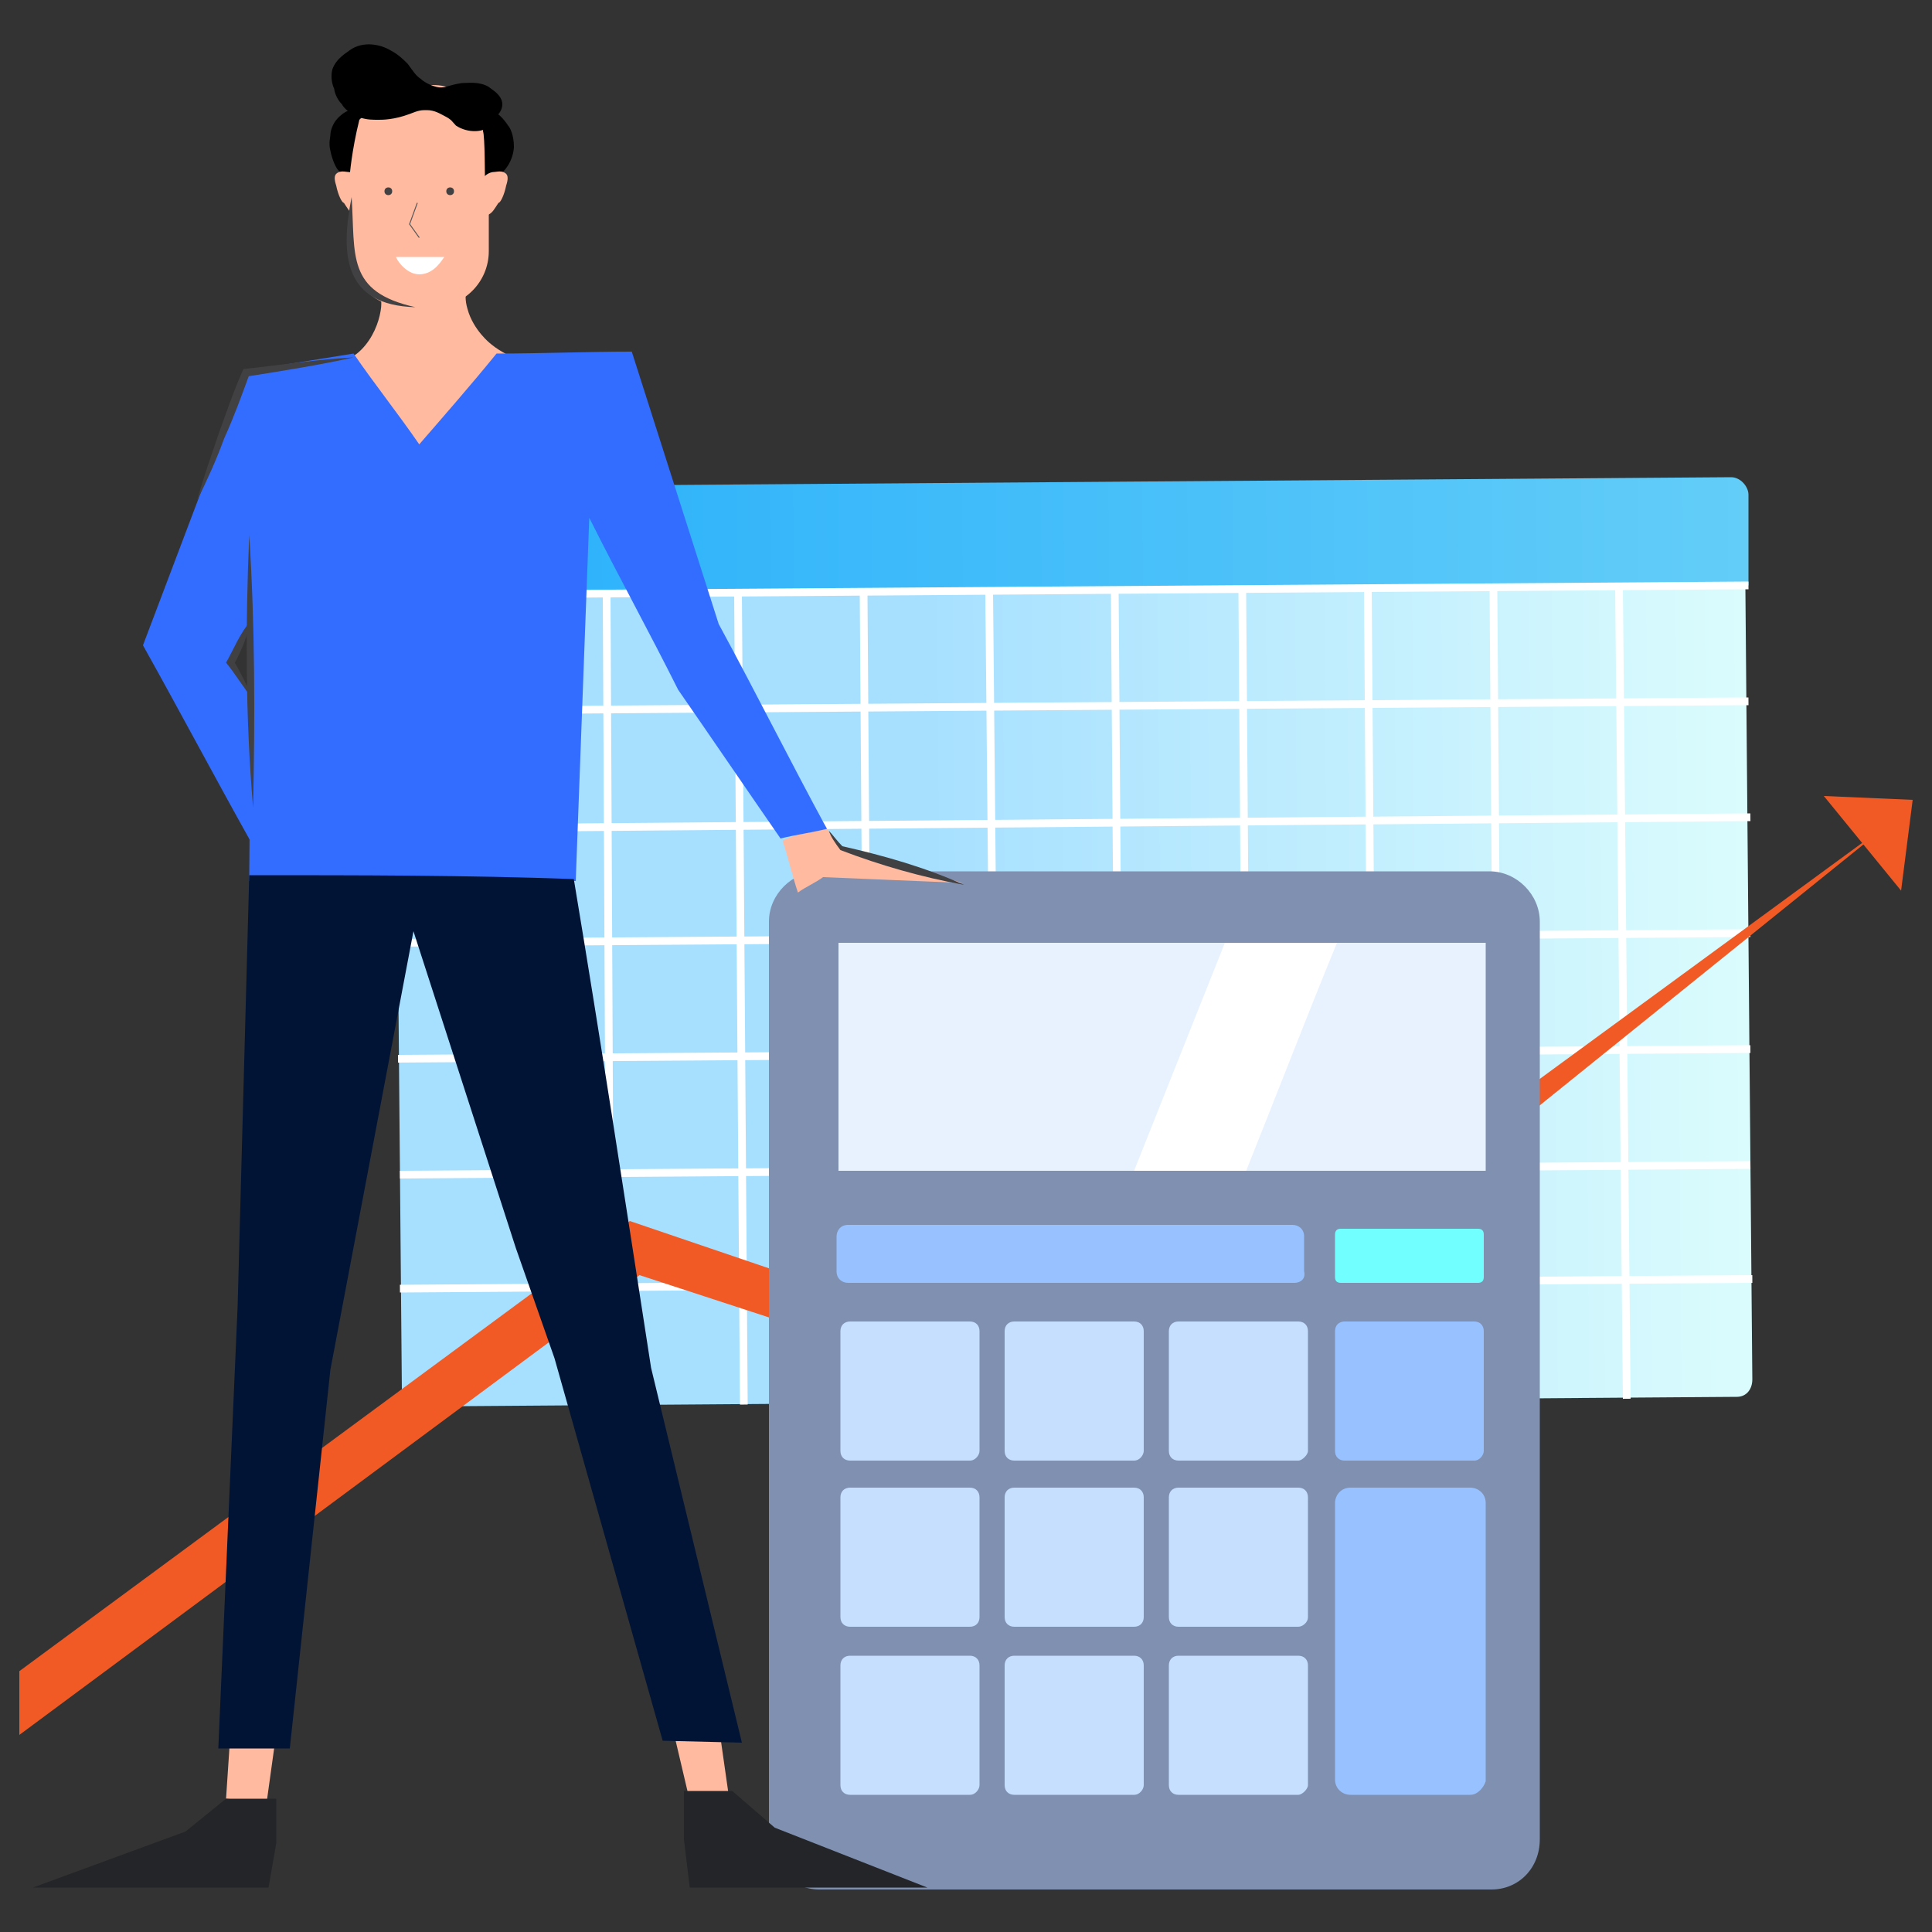 <?xml version="1.0" encoding="utf-8"?>
<!-- Generator: Adobe Illustrator 26.0.1, SVG Export Plug-In . SVG Version: 6.00 Build 0)  -->
<svg version="1.1" id="Layer_1" xmlns="http://www.w3.org/2000/svg" xmlns:xlink="http://www.w3.org/1999/xlink" x="0px" y="0px"
	 viewBox="0 0 100 100" style="enable-background:new 0 0 100 100;" xml:space="preserve">
<rect x="0" y="0" width="100" height="100" fill="#333333" stroke="none"/>
<style type="text/css">
	.st0{fill:url(#SVGID_1_);}
	.st1{fill:url(#SVGID_00000093892086450397729340000005726316510466609551_);}
	.st2{fill:none;stroke:#FFFFFF;stroke-width:0.4;stroke-miterlimit:10;}
	.st3{fill:#FFBA9F;}
	.st4{fill:#F15A24;}
	.st5{fill:#7F90B1;}
	.st6{fill:#E8F2FF;}
	.st7{fill:#98C2FF;}
	.st8{fill:#71FFFF;}
	.st9{fill:#C6DFFF;}
	.st10{fill:#FFFFFF;}
	.st11{fill:#336DFF;}
	.st12{fill:#011435;}
	.st13{fill:#242528;}
	.st14{fill:none;stroke:#58595B;stroke-width:5.000000e-02;stroke-miterlimit:10;}
	.st15{fill:#414042;}
</style>
<g>
	<g>
		
			<linearGradient id="SVGID_1_" gradientUnits="userSpaceOnUse" x1="192.339" y1="1829.502" x2="262.96" y2="1829.502" gradientTransform="matrix(0.991 -7.423940e-03 7.392895e-03 0.986 -183.485 -1754.129)">
			<stop  offset="0.394" style="stop-color:#A7E0FF"/>
			<stop  offset="1" style="stop-color:#DBFCFD"/>
		</linearGradient>
		<path class="st0" d="M89.9,72.3l-68.3,0.5c-0.5,0-0.8-0.4-0.8-0.9l-0.4-45.6c0-0.5,0.4-0.9,0.8-0.9l68.3-0.5
			c0.5,0,0.8,0.4,0.8,0.9l0.4,45.6C90.7,71.9,90.4,72.3,89.9,72.3z"/>
		
			<linearGradient id="SVGID_00000155866930084123568550000008078266769489879962_" gradientUnits="userSpaceOnUse" x1="188.829" y1="1781.021" x2="259.45" y2="1781.021" gradientTransform="matrix(0.992 -7.432627e-03 7.494450e-03 1 -180.13 -1751.65)">
			<stop  offset="1.978731e-03" style="stop-color:#27AFFB"/>
			<stop  offset="1" style="stop-color:#63CDF8"/>
		</linearGradient>
		<path style="fill:url(#SVGID_00000155866930084123568550000008078266769489879962_);" d="M90.5,30.3l-70,0.5v-4.6
			c0-0.5,0.4-0.9,0.9-1l68.2-0.5c0.5,0,0.9,0.5,0.9,0.9V30.3z"/>
		<line class="st2" x1="20.5" y1="30.8" x2="90.5" y2="30.3"/>
		<line class="st2" x1="20.6" y1="36.8" x2="90.5" y2="36.3"/>
		<line class="st2" x1="20.6" y1="42.9" x2="90.6" y2="42.3"/>
		<line class="st2" x1="20.6" y1="48.8" x2="90.6" y2="48.3"/>
		<line class="st2" x1="20.6" y1="54.8" x2="90.6" y2="54.3"/>
		<line class="st2" x1="20.7" y1="60.8" x2="90.6" y2="60.3"/>
		<line class="st2" x1="20.7" y1="66.7" x2="90.7" y2="66.2"/>
		<line class="st2" x1="31.6" y1="72.7" x2="31.4" y2="30.7"/>
		<line class="st2" x1="38.5" y1="72.7" x2="38.2" y2="30.7"/>
		<line class="st2" x1="45" y1="72.6" x2="44.7" y2="30.7"/>
		<line class="st2" x1="51.6" y1="72.6" x2="51.2" y2="30.7"/>
		<line class="st2" x1="58" y1="72.4" x2="57.7" y2="30.5"/>
		<line class="st2" x1="64.6" y1="72.4" x2="64.3" y2="30.5"/>
		<line class="st2" x1="71.1" y1="72.4" x2="70.8" y2="30.5"/>
		<line class="st2" x1="77.6" y1="72.3" x2="77.3" y2="30.5"/>
		<line class="st2" x1="84.2" y1="72.4" x2="83.8" y2="30.3"/>
	</g>
	<path class="st3" d="M19.5,14.1c-0.3,0.5,0.4,0.9,0.2,2c-0.1,0.6-0.4,1.4-1,2c-0.4,0.4-0.5,0.3-0.5,0.5c-0.3,0.7,1.1,1.4,2.2,3.1
		c1.1,1.6,1.1,2.9,1.5,2.9c0.5,0,0.4-1.3,1.6-3.2c0.6-0.9,1-1.6,1.8-2c0.6-0.4,1.2-0.5,1.2-0.8c0-0.2-0.5-0.3-1.1-0.8
		c0,0-0.9-0.7-1.2-1.8c-0.3-1,0.2-1.3-0.1-1.8C23.5,13,20.1,13,19.5,14.1z"/>
	<path class="st3" d="M22.4,15.9H21c-1.6,0-2.9-1.3-2.9-2.9V7.3c0-1.6,1.3-2.9,2.9-2.9h1.4c1.6,0,2.9,1.3,2.9,2.9V13
		C25.3,14.6,24,15.9,22.4,15.9z"/>
	<path d="M18.2,9.4c-0.2-0.1-0.4-0.3-0.7-0.6c-0.1-0.1-0.3-0.5-0.4-1c-0.1-0.4,0-0.7,0-0.8c0-0.2,0.1-0.6,0.4-0.9
		c0.1-0.1,0.3-0.3,0.6-0.4c0.1,0,0.3,0,0.4,0c0,0,0.1-0.1,0.2,0c0.2,0.1,0.1,0.4,0.1,0.4s0,0-0.1,0l-0.1,0.1
		c-0.4,1.6-0.5,2.9-0.5,2.9C18.2,9.3,18.2,9.4,18.2,9.4z"/>
	<path class="st3" d="M18.6,9.2c-0.1-0.1-0.3-0.3-0.6-0.3c-0.1,0-0.4-0.1-0.6,0.1c-0.1,0.1-0.1,0.3,0,0.6c0.1,0.5,0.3,0.9,0.4,0.9
		c0.2,0.3,0.3,0.5,0.5,0.6c0.1,0.1,0.3,0.2,0.5,0.1C19.1,11,19.2,9.8,18.6,9.2z"/>
	<path d="M18.1,2.6c-0.1,0.1-0.7,0.4-0.9,1c-0.1,0.4,0,0.8,0.1,1c0,0.1,0.1,0.5,0.4,0.8c0.1,0.2,0.4,0.5,1,0.7
		c0.3,0.1,0.6,0.1,0.9,0.1c0.2,0,0.8,0,1.6-0.3c0.5-0.2,0.6-0.2,0.9-0.2c0.4,0,0.7,0.2,0.9,0.3c0.4,0.2,0.4,0.3,0.6,0.5
		c0.6,0.4,1.5,0.4,1.9-0.1c0.1-0.2,0.2-0.4,0.3-0.5C25.9,5.8,26,5.6,26,5.4c0-0.5-0.6-0.8-0.7-0.9c-0.5-0.3-1.1-0.2-1.4-0.2
		c-0.7,0.1-0.9,0.3-1.3,0.2s-0.7-0.3-0.8-0.4c-0.3-0.2-0.4-0.4-0.7-0.8c-0.2-0.2-0.5-0.5-0.9-0.7C19.7,2.3,18.8,2.1,18.1,2.6z"/>
	<path d="M25.1,9.5c0.2-0.1,0.5-0.2,0.7-0.4l0,0c0.8-0.6,0.8-1.5,0.8-1.5c0-0.6-0.2-1-0.3-1.1c-0.2-0.3-0.6-0.8-0.9-0.7
		c0,0-0.2,0.1-0.2,0.5c0,0-0.1-0.1-0.2,0c-0.2,0-0.2,0.3-0.1,0.4c0,0,0,0,0.1,0c0,0,0,0,0,0.1C25.1,7,25.1,9.3,25.1,9.5z"/>
	<g>
		<polygon class="st4" points="1,86.5 32.6,63.2 57.9,71.8 98.2,42.3 58.5,74.3 33.1,66 1,89.8 		"/>
		<polygon class="st4" points="94.4,41.2 98.4,46.1 99,41.4 		"/>
	</g>
	<path class="st3" d="M25,9.2c0.1-0.1,0.3-0.3,0.6-0.3c0.1,0,0.4-0.1,0.6,0.1c0.1,0.1,0.1,0.3,0,0.6c-0.1,0.5-0.3,0.9-0.4,0.9
		c-0.2,0.3-0.3,0.5-0.5,0.6c-0.1,0.1-0.3,0.2-0.5,0.1C24.4,11,24.4,9.8,25,9.2z"/>
	<g>
		<path class="st5" d="M77.2,97.8H42.4c-1.4,0-2.6-1.2-2.6-2.6V47.7c0-1.4,1.2-2.6,2.6-2.6h34.7c1.4,0,2.6,1.2,2.6,2.6v47.5
			C79.7,96.7,78.6,97.8,77.2,97.8z"/>
		<rect x="43.4" y="48.8" class="st6" width="33.5" height="11.8"/>
		<path class="st7" d="M67,66.4H43.9c-0.3,0-0.6-0.2-0.6-0.6V64c0-0.3,0.2-0.6,0.6-0.6h23c0.3,0,0.6,0.2,0.6,0.6v1.8
			C67.6,66.2,67.3,66.4,67,66.4z"/>
		<path class="st8" d="M76.5,66.4h-7.1c-0.2,0-0.3-0.1-0.3-0.3v-2.2c0-0.2,0.1-0.3,0.3-0.3h7.1c0.2,0,0.3,0.1,0.3,0.3v2.2
			C76.8,66.3,76.7,66.4,76.5,66.4z"/>
		<path class="st7" d="M76.3,75.6h-6.7c-0.3,0-0.5-0.2-0.5-0.5v-6.2c0-0.3,0.2-0.5,0.5-0.5h6.7c0.3,0,0.5,0.2,0.5,0.5v6.2
			C76.8,75.3,76.6,75.6,76.3,75.6z"/>
		<g>
			<path class="st9" d="M50.2,75.6H44c-0.3,0-0.5-0.2-0.5-0.5v-6.2c0-0.3,0.2-0.5,0.5-0.5h6.2c0.3,0,0.5,0.2,0.5,0.5v6.2
				C50.7,75.3,50.5,75.6,50.2,75.6z"/>
			<path class="st9" d="M58.7,75.6h-6.2c-0.3,0-0.5-0.2-0.5-0.5v-6.2c0-0.3,0.2-0.5,0.5-0.5h6.2c0.3,0,0.5,0.2,0.5,0.5v6.2
				C59.2,75.3,59,75.6,58.7,75.6z"/>
			<path class="st9" d="M67.2,75.6H61c-0.3,0-0.5-0.2-0.5-0.5v-6.2c0-0.3,0.2-0.5,0.5-0.5h6.2c0.3,0,0.5,0.2,0.5,0.5v6.2
				C67.7,75.3,67.4,75.6,67.2,75.6z"/>
		</g>
		<g>
			<path class="st9" d="M50.2,84.2H44c-0.3,0-0.5-0.2-0.5-0.5v-6.2c0-0.3,0.2-0.5,0.5-0.5h6.2c0.3,0,0.5,0.2,0.5,0.5v6.2
				C50.7,84,50.5,84.2,50.2,84.2z"/>
			<path class="st9" d="M58.7,84.2h-6.2c-0.3,0-0.5-0.2-0.5-0.5v-6.2c0-0.3,0.2-0.5,0.5-0.5h6.2c0.3,0,0.5,0.2,0.5,0.5v6.2
				C59.2,84,59,84.2,58.7,84.2z"/>
			<path class="st9" d="M67.2,84.2H61c-0.3,0-0.5-0.2-0.5-0.5v-6.2c0-0.3,0.2-0.5,0.5-0.5h6.2c0.3,0,0.5,0.2,0.5,0.5v6.2
				C67.7,84,67.4,84.2,67.2,84.2z"/>
		</g>
		<g>
			<path class="st9" d="M50.2,92.9H44c-0.3,0-0.5-0.2-0.5-0.5v-6.2c0-0.3,0.2-0.5,0.5-0.5h6.2c0.3,0,0.5,0.2,0.5,0.5v6.2
				C50.7,92.6,50.5,92.9,50.2,92.9z"/>
			<path class="st9" d="M58.7,92.9h-6.2c-0.3,0-0.5-0.2-0.5-0.5v-6.2c0-0.3,0.2-0.5,0.5-0.5h6.2c0.3,0,0.5,0.2,0.5,0.5v6.2
				C59.2,92.6,59,92.9,58.7,92.9z"/>
			<path class="st9" d="M67.2,92.9H61c-0.3,0-0.5-0.2-0.5-0.5v-6.2c0-0.3,0.2-0.5,0.5-0.5h6.2c0.3,0,0.5,0.2,0.5,0.5v6.2
				C67.7,92.6,67.4,92.9,67.2,92.9z"/>
		</g>
		<path class="st7" d="M76.1,92.9h-6.2c-0.4,0-0.8-0.3-0.8-0.8V77.8c0-0.4,0.3-0.8,0.8-0.8h6.2c0.4,0,0.8,0.3,0.8,0.8v14.4
			C76.8,92.5,76.5,92.9,76.1,92.9z"/>
		<path class="st10" d="M63.4,48.8l-4.7,11.8c1.9,0,3.8,0,5.8,0c1.6-4,3.1-7.9,4.7-11.8H63.4z"/>
	</g>
	<path class="st11" d="M18.5,18.8l-5.8,0.6l-5.3,14c1.9,3.4,3.7,6.8,5.6,10.2l0.5-6.6l-1.4-2.6l1.2-3.2l4.9-6.3L18.5,18.8z"/>
	<path class="st3" d="M40.5,43.5c0.3,0.9,0.5,1.8,0.8,2.7c0.4-0.3,0.9-0.5,1.3-0.8c2.4,0.1,4.8,0.2,7.2,0.3l-6.3-1.9
		c-0.3-0.4-0.6-0.7-0.8-1.1C41.9,43,41.2,43.2,40.5,43.5z"/>
	<path class="st11" d="M25.7,18.3c2.3,0,4.7-0.1,7-0.1c1.5,4.7,3,9.4,4.5,14.1c1.9,3.5,3.7,7.1,5.6,10.6c-0.8,0.2-1.6,0.3-2.4,0.5
		c-1.8-2.6-3.5-5.1-5.3-7.7c-1.5-3-3.1-5.9-4.6-8.9l-0.7,18.8H12.9l0.2-25.4c-0.1-0.3-0.3-0.6-0.4-1c1.9-0.3,3.7-0.6,5.6-0.9
		c1.1,1.6,2.3,3.1,3.4,4.7C23,21.5,24.4,19.9,25.7,18.3z"/>
	<polygon class="st3" points="37.3,90 37.7,92.8 35.7,93.2 34.9,89.8 	"/>
	<polygon class="st3" points="11.9,90.1 11.7,93.1 13.8,93.3 14.3,89.7 	"/>
	<path class="st12" d="M12.9,45.3l-0.6,22.3l-1,22.9H15l2.1-19.6l4.3-22.7l5.3,16.4l2,5.7l5.6,19.8l4.1,0.1l-4.7-19.4
		c-1.3-8.4-2.6-16.9-4-25.3C24.2,45.3,18.6,45.3,12.9,45.3z"/>
	<polygon class="st13" points="11.7,93.1 9.6,94.8 1.7,97.7 13,97.7 13.9,97.7 14.3,95.4 14.3,93.1 	"/>
	<polygon class="st13" points="37.9,92.7 40.1,94.6 48,97.7 36.7,97.7 35.7,97.7 35.4,95.2 35.4,92.7 	"/>
	<path class="st10" d="M20.5,13.3H23c-0.1,0.1-0.5,0.9-1.3,0.9C21,14.2,20.5,13.4,20.5,13.3z"/>
	<polyline class="st14" points="21.6,10.5 21.2,11.6 21.7,12.3 	"/>
	<circle class="st15" cx="23.3" cy="9.9" r="0.2"/>
	<circle class="st15" cx="20.1" cy="9.9" r="0.2"/>
	<g>
		<g>
			<path class="st15" d="M12.9,27.7c0.3,4.7,0.3,9.4,0.2,14.1C12.7,37.1,12.7,32.4,12.9,27.7L12.9,27.7z"/>
		</g>
		<g>
			<path class="st15" d="M13,32.1c-0.2,0.8-0.5,1.6-0.9,2.3v-0.2c0.4,0.7,0.7,1.3,1,2c-0.5-0.6-0.9-1.3-1.4-1.9
				C12.1,33.6,12.4,32.8,13,32.1L13,32.1z"/>
		</g>
		<g>
			<path class="st15" d="M18.2,10.2c0.2,3-0.3,4.9,3.3,5.7C17.8,15.8,17.6,13.2,18.2,10.2L18.2,10.2z"/>
		</g>
		<g>
			<path class="st15" d="M18.3,18.5c-1.8,0.4-3.7,0.7-5.6,1l0.2-0.1c-0.4,1.1-0.8,2.2-1.3,3.3c-0.4,1.1-0.9,2.2-1.4,3.2
				c0.3-1.1,0.7-2.2,1.1-3.4c0.4-1.1,0.8-2.3,1.3-3.4C14.5,18.9,16.4,18.6,18.3,18.5L18.3,18.5z"/>
		</g>
	</g>
	<g>
		<path class="st15" d="M42.9,43c0.2,0.2,0.4,0.5,0.7,0.8l0,0c2.2,0.5,4.3,1.1,6.3,2c-2.2-0.4-4.3-1-6.4-1.8l0,0
			C43.2,43.6,43,43.3,42.9,43L42.9,43z"/>
	</g>
</g>
</svg>
